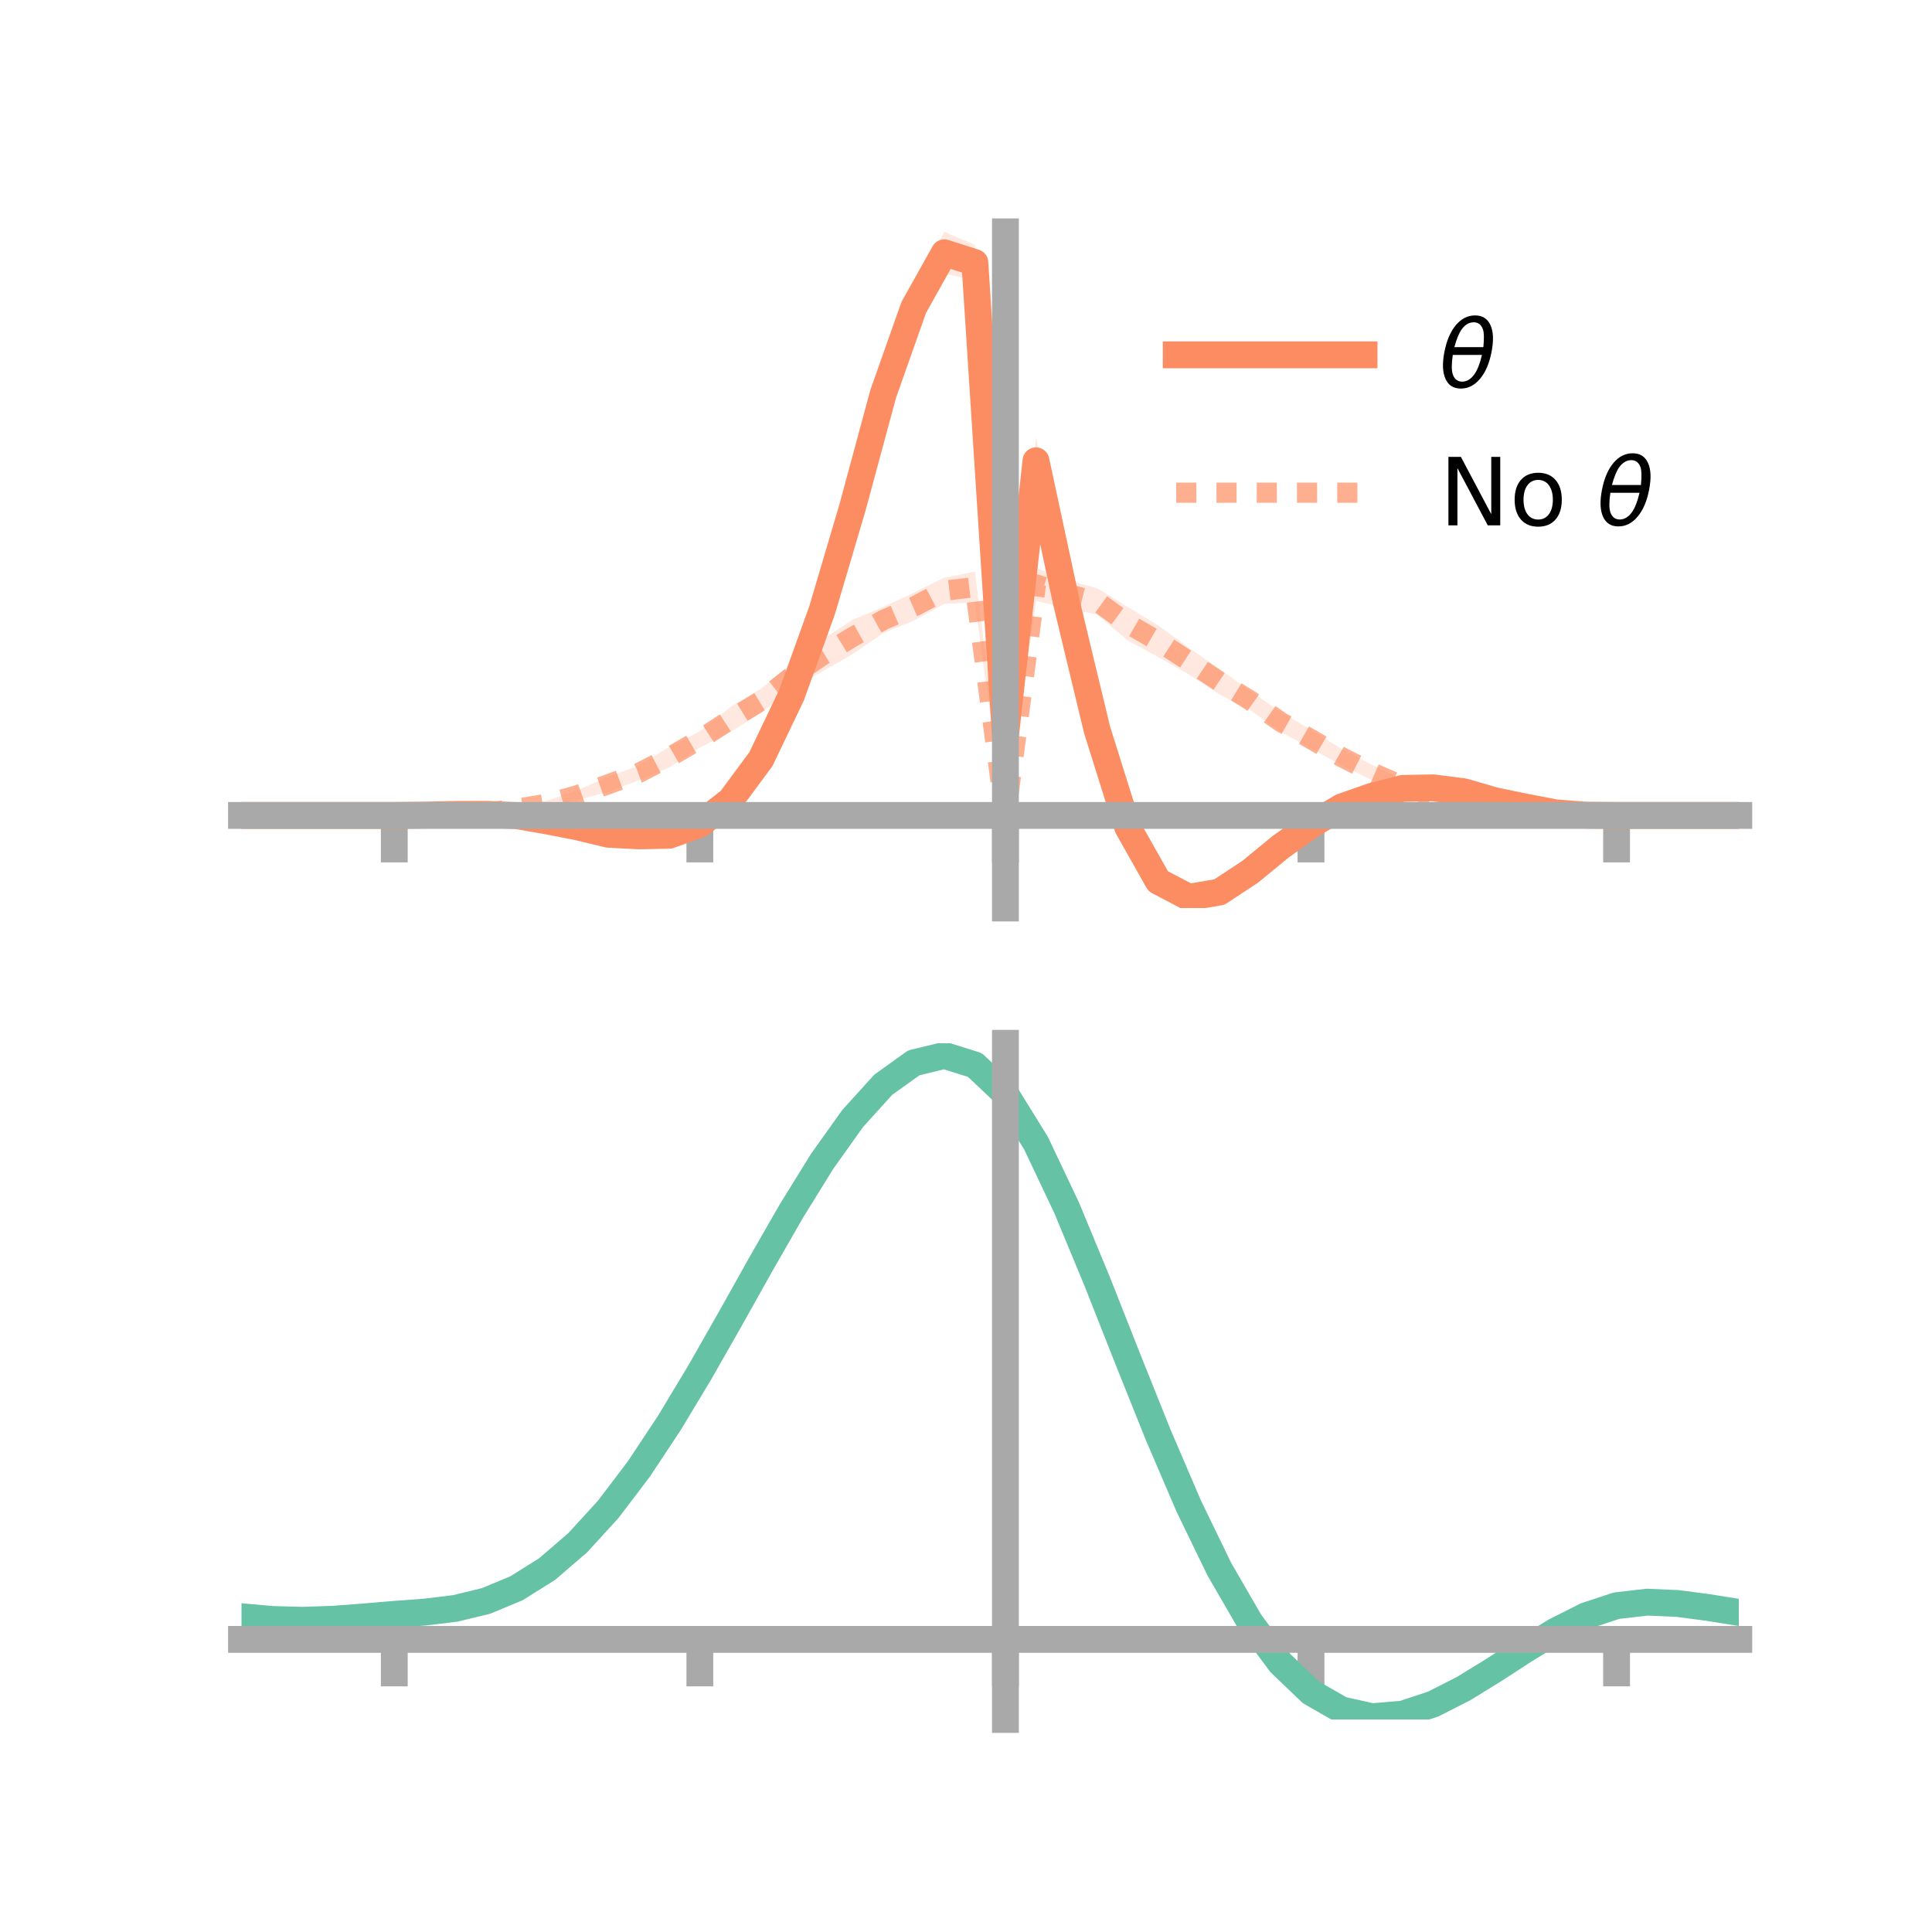 <?xml version="1.0" encoding="utf-8" standalone="no"?>
<!DOCTYPE svg PUBLIC "-//W3C//DTD SVG 1.1//EN"
  "http://www.w3.org/Graphics/SVG/1.1/DTD/svg11.dtd">
<!-- Created with matplotlib (https://matplotlib.org/) -->
<svg height="144pt" version="1.1" viewBox="0 0 144 144" width="144pt" xmlns="http://www.w3.org/2000/svg" xmlns:xlink="http://www.w3.org/1999/xlink">
 <defs>
  <style type="text/css">*{stroke-linecap:butt;stroke-linejoin:round;}</style>
 </defs>
 <g id="figure_1">
  <g id="patch_1">
   <path d="M 0 144 
L 144 144 
L 144 0 
L 0 0 
z
" style="fill:none;"/>
  </g>
  <g id="axes_1">
   <g id="patch_2">
    <path d="M 18 67.68 
L 129.6 67.68 
L 129.6 17.28 
L 18 17.28 
z
" style="fill:none;"/>
   </g>
   <g id="PolyCollection_1">
    <path clip-path="url(#pe2f8065ddc)" d="M 18 60.778 
L 18 60.778 
L 20.278 60.778 
L 22.555 60.778 
L 24.833 60.778 
L 27.11 60.778 
L 29.388 60.778 
L 31.665 60.716 
L 33.943 60.598 
L 36.22 60.541 
L 38.498 60.556 
L 40.776 60.937 
L 43.053 61.379 
L 45.331 61.889 
L 47.608 62.03 
L 49.886 61.936 
L 52.163 61.105 
L 54.441 59.274 
L 56.718 55.92 
L 58.996 51.154 
L 61.273 44.562 
L 63.551 36.831 
L 65.829 28.21 
L 68.106 21.507 
L 70.384 17.28 
L 72.661 18.247 
L 74.939 54.463 
L 77.216 32.586 
L 79.494 43.477 
L 81.771 53.011 
L 84.049 60.533 
L 86.327 64.804 
L 88.604 66.08 
L 90.882 65.879 
L 93.159 64.457 
L 95.437 62.75 
L 97.714 61.144 
L 99.992 59.783 
L 102.269 59.023 
L 104.547 58.434 
L 106.824 58.404 
L 109.102 58.753 
L 111.38 59.412 
L 113.657 59.981 
L 115.935 60.457 
L 118.212 60.723 
L 120.49 60.778 
L 122.767 60.778 
L 125.045 60.778 
L 127.322 60.778 
L 129.6 60.778 
L 129.6 60.778 
L 129.6 60.778 
L 127.322 60.778 
L 125.045 60.778 
L 122.767 60.778 
L 120.49 60.778 
L 118.212 60.796 
L 115.935 60.707 
L 113.657 60.308 
L 111.38 59.934 
L 109.102 59.271 
L 106.824 59.036 
L 104.547 59.09 
L 102.269 59.669 
L 99.992 60.508 
L 97.714 61.834 
L 95.437 63.499 
L 93.159 65.53 
L 90.882 67.101 
L 88.604 67.68 
L 86.327 66.566 
L 84.049 62.767 
L 81.771 55.792 
L 79.494 46.41 
L 77.216 36.104 
L 74.939 55.294 
L 72.661 20.893 
L 70.384 20.404 
L 68.106 24.315 
L 65.829 30.498 
L 63.551 38.737 
L 61.273 46.413 
L 58.996 52.465 
L 56.718 57.231 
L 54.441 60.029 
L 52.163 61.759 
L 49.886 62.577 
L 47.608 62.571 
L 45.331 62.473 
L 43.053 61.886 
L 40.776 61.441 
L 38.498 61.025 
L 36.22 60.85 
L 33.943 60.806 
L 31.665 60.789 
L 29.388 60.778 
L 27.11 60.778 
L 24.833 60.778 
L 22.555 60.778 
L 20.278 60.778 
L 18 60.778 
z
" style="fill:#fc8d62;fill-opacity:0.2;"/>
   </g>
   <g id="PolyCollection_2">
    <path clip-path="url(#pe2f8065ddc)" d="M 18 60.778 
L 18 60.778 
L 20.278 60.778 
L 22.555 60.778 
L 24.833 60.778 
L 27.11 60.778 
L 29.388 60.778 
L 31.665 60.736 
L 33.943 60.623 
L 36.22 60.42 
L 38.498 60.092 
L 40.776 59.667 
L 43.053 58.892 
L 45.331 57.898 
L 47.608 57.065 
L 49.886 55.669 
L 52.163 54.507 
L 54.441 52.697 
L 56.718 51.327 
L 58.996 49.466 
L 61.273 47.685 
L 63.551 46.187 
L 65.829 45.241 
L 68.106 44.181 
L 70.384 43.05 
L 72.661 42.603 
L 74.939 60.593 
L 77.216 42.327 
L 79.494 43.219 
L 81.771 43.841 
L 84.049 45.239 
L 86.327 46.611 
L 88.604 48.282 
L 90.882 49.848 
L 93.159 51.478 
L 95.437 53.062 
L 97.714 54.391 
L 99.992 55.824 
L 102.269 57.01 
L 104.547 58.104 
L 106.824 58.972 
L 109.102 59.597 
L 111.38 60.147 
L 113.657 60.454 
L 115.935 60.666 
L 118.212 60.738 
L 120.49 60.778 
L 122.767 60.778 
L 125.045 60.778 
L 127.322 60.778 
L 129.6 60.778 
L 129.6 60.778 
L 129.6 60.778 
L 127.322 60.778 
L 125.045 60.778 
L 122.767 60.778 
L 120.49 60.778 
L 118.212 60.798 
L 115.935 60.816 
L 113.657 60.725 
L 111.38 60.573 
L 109.102 60.14 
L 106.824 59.728 
L 104.547 59.055 
L 102.269 58.155 
L 99.992 57.029 
L 97.714 55.792 
L 95.437 54.532 
L 93.159 52.909 
L 90.882 51.753 
L 88.604 50.266 
L 86.327 48.981 
L 84.049 47.728 
L 81.771 45.808 
L 79.494 45.327 
L 77.216 44.787 
L 74.939 61.398 
L 72.661 44.913 
L 70.384 45.006 
L 68.106 46.264 
L 65.829 47.189 
L 63.551 48.759 
L 61.273 50.055 
L 58.996 51.393 
L 56.718 53.144 
L 54.441 54.556 
L 52.163 55.72 
L 49.886 57.199 
L 47.608 58.163 
L 45.331 59.019 
L 43.053 59.628 
L 40.776 60.134 
L 38.498 60.478 
L 36.22 60.708 
L 33.943 60.769 
L 31.665 60.8 
L 29.388 60.778 
L 27.11 60.778 
L 24.833 60.778 
L 22.555 60.778 
L 20.278 60.778 
L 18 60.778 
z
" style="fill:#fc8d62;fill-opacity:0.2;"/>
   </g>
   <g id="matplotlib.axis_1">
    <g id="xtick_1">
     <g id="line2d_1">
      <defs>
       <path d="M 0 0 
L 0 3.5 
" id="mc5db24be9f" style="stroke:#a9a9a9;stroke-width:2;"/>
      </defs>
      <g>
       <use style="fill:#a9a9a9;stroke:#a9a9a9;stroke-width:2;" x="29.388" xlink:href="#mc5db24be9f" y="60.778"/>
      </g>
     </g>
    </g>
    <g id="xtick_2">
     <g id="line2d_2">
      <g>
       <use style="fill:#a9a9a9;stroke:#a9a9a9;stroke-width:2;" x="52.163" xlink:href="#mc5db24be9f" y="60.778"/>
      </g>
     </g>
    </g>
    <g id="xtick_3">
     <g id="line2d_3">
      <g>
       <use style="fill:#a9a9a9;stroke:#a9a9a9;stroke-width:2;" x="74.939" xlink:href="#mc5db24be9f" y="60.778"/>
      </g>
     </g>
    </g>
    <g id="xtick_4">
     <g id="line2d_4">
      <g>
       <use style="fill:#a9a9a9;stroke:#a9a9a9;stroke-width:2;" x="97.714" xlink:href="#mc5db24be9f" y="60.778"/>
      </g>
     </g>
    </g>
    <g id="xtick_5">
     <g id="line2d_5">
      <g>
       <use style="fill:#a9a9a9;stroke:#a9a9a9;stroke-width:2;" x="120.49" xlink:href="#mc5db24be9f" y="60.778"/>
      </g>
     </g>
    </g>
   </g>
   <g id="matplotlib.axis_2"/>
   <g id="line2d_6">
    <path clip-path="url(#pe2f8065ddc)" d="M 18 60.778 
L 20.278 60.778 
L 22.555 60.778 
L 24.833 60.778 
L 27.11 60.778 
L 29.388 60.778 
L 31.665 60.753 
L 33.943 60.702 
L 36.22 60.695 
L 38.498 60.79 
L 40.776 61.189 
L 43.053 61.633 
L 45.331 62.181 
L 47.608 62.301 
L 49.886 62.256 
L 52.163 61.432 
L 54.441 59.652 
L 56.718 56.576 
L 58.996 51.81 
L 61.273 45.488 
L 63.551 37.784 
L 65.829 29.354 
L 68.106 22.911 
L 70.384 18.842 
L 72.661 19.57 
L 74.939 54.878 
L 77.216 34.345 
L 79.494 44.943 
L 81.771 54.401 
L 84.049 61.65 
L 86.327 65.685 
L 88.604 66.88 
L 90.882 66.49 
L 93.159 64.994 
L 95.437 63.125 
L 97.714 61.489 
L 99.992 60.145 
L 102.269 59.346 
L 104.547 58.762 
L 106.824 58.72 
L 109.102 59.012 
L 111.38 59.673 
L 113.657 60.145 
L 115.935 60.582 
L 118.212 60.759 
L 120.49 60.778 
L 122.767 60.778 
L 125.045 60.778 
L 127.322 60.778 
L 129.6 60.778 
" style="fill:none;stroke:#fc8d62;stroke-linecap:square;stroke-width:2;"/>
   </g>
   <g id="line2d_7">
    <path clip-path="url(#pe2f8065ddc)" d="M 18 60.778 
L 20.278 60.778 
L 22.555 60.778 
L 24.833 60.778 
L 27.11 60.778 
L 29.388 60.778 
L 31.665 60.768 
L 33.943 60.696 
L 36.22 60.564 
L 38.498 60.285 
L 40.776 59.901 
L 43.053 59.26 
L 45.331 58.458 
L 47.608 57.614 
L 49.886 56.434 
L 52.163 55.114 
L 54.441 53.626 
L 56.718 52.236 
L 58.996 50.43 
L 61.273 48.87 
L 63.551 47.473 
L 65.829 46.215 
L 68.106 45.223 
L 70.384 44.028 
L 72.661 43.758 
L 74.939 60.995 
L 77.216 43.557 
L 79.494 44.273 
L 81.771 44.825 
L 84.049 46.483 
L 86.327 47.796 
L 88.604 49.274 
L 90.882 50.801 
L 93.159 52.193 
L 95.437 53.797 
L 97.714 55.092 
L 99.992 56.427 
L 102.269 57.582 
L 104.547 58.579 
L 106.824 59.35 
L 109.102 59.868 
L 111.38 60.36 
L 113.657 60.59 
L 115.935 60.741 
L 118.212 60.768 
L 120.49 60.778 
L 122.767 60.778 
L 125.045 60.778 
L 127.322 60.778 
L 129.6 60.778 
" style="fill:none;stroke:#fc8d62;stroke-dasharray:1.5,1.5;stroke-dashoffset:0;stroke-opacity:0.7;stroke-width:1.5;"/>
   </g>
   <g id="patch_3">
    <path d="M 74.939 67.68 
L 74.939 17.28 
" style="fill:none;stroke:#a9a9a9;stroke-linecap:square;stroke-linejoin:miter;stroke-width:2;"/>
   </g>
   <g id="patch_4">
    <path d="M 129.6 67.68 
L 129.6 17.28 
" style="fill:none;"/>
   </g>
   <g id="patch_5">
    <path d="M 18 60.778 
L 129.6 60.778 
" style="fill:none;stroke:#a9a9a9;stroke-linecap:square;stroke-linejoin:miter;stroke-width:2;"/>
   </g>
   <g id="patch_6">
    <path d="M 18 17.28 
L 129.6 17.28 
" style="fill:none;"/>
   </g>
   <g id="legend_1">
    <g id="line2d_8">
     <path d="M 87.67 26.449 
L 101.67 26.449 
" style="fill:none;stroke:#fc8d62;stroke-linecap:square;stroke-width:2;"/>
    </g>
    <g id="line2d_9"/>
    <g id="text_1">
     <!-- $\theta$ -->
     <g transform="translate(107.27 28.899)scale(0.07 -0.07)">
      <defs>
       <path d="M 45.516 34.672 
L 14.453 34.672 
Q 12.359 20.062 14.5 13.875 
Q 17.188 6.25 24.469 6.25 
Q 31.781 6.25 37.359 13.922 
Q 42.234 20.656 45.516 34.672 
z
M 47.016 42.969 
Q 48.344 56.844 46.625 61.719 
Q 43.953 69.438 36.766 69.438 
Q 29.297 69.438 23.828 61.812 
Q 19.531 55.672 16.156 42.969 
z
M 38.188 76.766 
Q 49.906 76.766 54.594 66.406 
Q 59.281 56.109 55.719 37.844 
Q 52.203 19.625 43.453 9.281 
Q 34.766 -1.125 23.047 -1.125 
Q 11.281 -1.125 6.641 9.281 
Q 2 19.625 5.516 37.844 
Q 9.078 56.109 17.719 66.406 
Q 26.422 76.766 38.188 76.766 
z
" id="DejaVuSans-Oblique-952"/>
      </defs>
      <use transform="translate(0 0.234)" xlink:href="#DejaVuSans-Oblique-952"/>
     </g>
    </g>
    <g id="line2d_10">
     <path d="M 87.67 36.724 
L 101.67 36.724 
" style="fill:none;stroke:#fc8d62;stroke-dasharray:1.5,1.5;stroke-dashoffset:0;stroke-opacity:0.7;stroke-width:1.5;"/>
    </g>
    <g id="line2d_11"/>
    <g id="text_2">
     <!-- No $\theta$ -->
     <g transform="translate(107.27 39.174)scale(0.07 -0.07)">
      <defs>
       <path d="M 9.812 72.906 
L 23.094 72.906 
L 55.422 11.922 
L 55.422 72.906 
L 64.984 72.906 
L 64.984 0 
L 51.703 0 
L 19.391 60.984 
L 19.391 0 
L 9.812 0 
z
" id="DejaVuSans-78"/>
       <path d="M 30.609 48.391 
Q 23.391 48.391 19.188 42.75 
Q 14.984 37.109 14.984 27.297 
Q 14.984 17.484 19.156 11.844 
Q 23.344 6.203 30.609 6.203 
Q 37.797 6.203 41.984 11.859 
Q 46.188 17.531 46.188 27.297 
Q 46.188 37.016 41.984 42.703 
Q 37.797 48.391 30.609 48.391 
z
M 30.609 56 
Q 42.328 56 49.016 48.375 
Q 55.719 40.766 55.719 27.297 
Q 55.719 13.875 49.016 6.219 
Q 42.328 -1.422 30.609 -1.422 
Q 18.844 -1.422 12.172 6.219 
Q 5.516 13.875 5.516 27.297 
Q 5.516 40.766 12.172 48.375 
Q 18.844 56 30.609 56 
z
" id="DejaVuSans-111"/>
       <path id="DejaVuSans-32"/>
      </defs>
      <use transform="translate(0 0.234)" xlink:href="#DejaVuSans-78"/>
      <use transform="translate(74.805 0.234)" xlink:href="#DejaVuSans-111"/>
      <use transform="translate(135.986 0.234)" xlink:href="#DejaVuSans-32"/>
      <use transform="translate(167.773 0.234)" xlink:href="#DejaVuSans-Oblique-952"/>
     </g>
    </g>
   </g>
  </g>
  <g id="axes_2">
   <g id="patch_7">
    <path d="M 18 128.16 
L 129.6 128.16 
L 129.6 77.76 
L 18 77.76 
z
" style="fill:none;"/>
   </g>
   <g id="PolyCollection_3">
    <path clip-path="url(#pe5e6a55e1d)" d="M 18 120.537 
L 18 120.462 
L 20.278 120.677 
L 22.555 120.737 
L 24.833 120.652 
L 27.11 120.469 
L 29.388 120.268 
L 31.665 120.095 
L 33.943 119.811 
L 36.22 119.255 
L 38.498 118.298 
L 40.776 116.849 
L 43.053 114.856 
L 45.331 112.311 
L 47.608 109.245 
L 49.886 105.728 
L 52.163 101.859 
L 54.441 97.769 
L 56.718 93.61 
L 58.996 89.559 
L 61.273 85.805 
L 63.551 82.545 
L 65.829 79.984 
L 68.106 78.323 
L 70.384 77.76 
L 72.661 78.484 
L 74.939 80.664 
L 77.216 84.39 
L 79.494 89.261 
L 81.771 94.832 
L 84.049 100.686 
L 86.327 106.457 
L 88.604 111.846 
L 90.882 116.618 
L 93.159 120.608 
L 95.437 123.719 
L 97.714 125.919 
L 99.992 127.235 
L 102.269 127.745 
L 104.547 127.561 
L 106.824 126.821 
L 109.102 125.68 
L 111.38 124.301 
L 113.657 122.846 
L 115.935 121.475 
L 118.212 120.341 
L 120.49 119.596 
L 122.767 119.336 
L 125.045 119.442 
L 127.322 119.754 
L 129.6 120.13 
L 129.6 120.23 
L 129.6 120.23 
L 127.322 119.879 
L 125.045 119.588 
L 122.767 119.493 
L 120.49 119.76 
L 118.212 120.515 
L 115.935 121.675 
L 113.657 123.089 
L 111.38 124.595 
L 109.102 126.021 
L 106.824 127.199 
L 104.547 127.963 
L 102.269 128.16 
L 99.992 127.66 
L 97.714 126.362 
L 95.437 124.206 
L 93.159 121.174 
L 90.882 117.299 
L 88.604 112.671 
L 86.327 107.446 
L 84.049 101.845 
L 81.771 96.16 
L 79.494 90.744 
L 77.216 86.006 
L 74.939 82.384 
L 72.661 80.27 
L 70.384 79.571 
L 68.106 80.118 
L 65.829 81.723 
L 63.551 84.192 
L 61.273 87.327 
L 58.996 90.932 
L 56.718 94.815 
L 54.441 98.794 
L 52.163 102.704 
L 49.886 106.4 
L 47.608 109.76 
L 45.331 112.69 
L 43.053 115.131 
L 40.776 117.052 
L 38.498 118.462 
L 36.22 119.4 
L 33.943 119.946 
L 31.665 120.219 
L 29.388 120.38 
L 27.11 120.565 
L 24.833 120.727 
L 22.555 120.795 
L 20.278 120.733 
L 18 120.537 
z
" style="fill:#66c2a5;fill-opacity:0.2;"/>
   </g>
   <g id="matplotlib.axis_3">
    <g id="xtick_6">
     <g id="line2d_12">
      <g>
       <use style="fill:#a9a9a9;stroke:#a9a9a9;stroke-width:2;" x="29.388" xlink:href="#mc5db24be9f" y="122.19"/>
      </g>
     </g>
    </g>
    <g id="xtick_7">
     <g id="line2d_13">
      <g>
       <use style="fill:#a9a9a9;stroke:#a9a9a9;stroke-width:2;" x="52.163" xlink:href="#mc5db24be9f" y="122.19"/>
      </g>
     </g>
    </g>
    <g id="xtick_8">
     <g id="line2d_14">
      <g>
       <use style="fill:#a9a9a9;stroke:#a9a9a9;stroke-width:2;" x="74.939" xlink:href="#mc5db24be9f" y="122.19"/>
      </g>
     </g>
    </g>
    <g id="xtick_9">
     <g id="line2d_15">
      <g>
       <use style="fill:#a9a9a9;stroke:#a9a9a9;stroke-width:2;" x="97.714" xlink:href="#mc5db24be9f" y="122.19"/>
      </g>
     </g>
    </g>
    <g id="xtick_10">
     <g id="line2d_16">
      <g>
       <use style="fill:#a9a9a9;stroke:#a9a9a9;stroke-width:2;" x="120.49" xlink:href="#mc5db24be9f" y="122.19"/>
      </g>
     </g>
    </g>
   </g>
   <g id="matplotlib.axis_4"/>
   <g id="line2d_17">
    <path clip-path="url(#pe5e6a55e1d)" d="M 18 120.499 
L 20.278 120.705 
L 22.555 120.766 
L 24.833 120.689 
L 27.11 120.517 
L 29.388 120.324 
L 31.665 120.157 
L 33.943 119.879 
L 36.22 119.327 
L 38.498 118.38 
L 40.776 116.951 
L 43.053 114.993 
L 45.331 112.501 
L 47.608 109.502 
L 49.886 106.064 
L 52.163 102.282 
L 54.441 98.281 
L 56.718 94.213 
L 58.996 90.246 
L 61.273 86.566 
L 63.551 83.369 
L 65.829 80.853 
L 68.106 79.22 
L 70.384 78.665 
L 72.661 79.377 
L 74.939 81.524 
L 77.216 85.198 
L 79.494 90.003 
L 81.771 95.496 
L 84.049 101.265 
L 86.327 106.951 
L 88.604 112.259 
L 90.882 116.958 
L 93.159 120.891 
L 95.437 123.962 
L 97.714 126.141 
L 99.992 127.448 
L 102.269 127.953 
L 104.547 127.762 
L 106.824 127.01 
L 109.102 125.851 
L 111.38 124.448 
L 113.657 122.968 
L 115.935 121.575 
L 118.212 120.428 
L 120.49 119.678 
L 122.767 119.415 
L 125.045 119.515 
L 127.322 119.816 
L 129.6 120.18 
" style="fill:none;stroke:#66c2a5;stroke-linecap:square;stroke-width:2;"/>
   </g>
   <g id="patch_8">
    <path d="M 74.939 128.16 
L 74.939 77.76 
" style="fill:none;stroke:#a9a9a9;stroke-linecap:square;stroke-linejoin:miter;stroke-width:2;"/>
   </g>
   <g id="patch_9">
    <path d="M 129.6 128.16 
L 129.6 77.76 
" style="fill:none;"/>
   </g>
   <g id="patch_10">
    <path d="M 18 122.19 
L 129.6 122.19 
" style="fill:none;stroke:#a9a9a9;stroke-linecap:square;stroke-linejoin:miter;stroke-width:2;"/>
   </g>
   <g id="patch_11">
    <path d="M 18 77.76 
L 129.6 77.76 
" style="fill:none;"/>
   </g>
  </g>
 </g>
 <defs>
  <clipPath id="pe2f8065ddc">
   <rect height="50.4" width="111.6" x="18" y="17.28"/>
  </clipPath>
  <clipPath id="pe5e6a55e1d">
   <rect height="50.4" width="111.6" x="18" y="77.76"/>
  </clipPath>
 </defs>
</svg>
